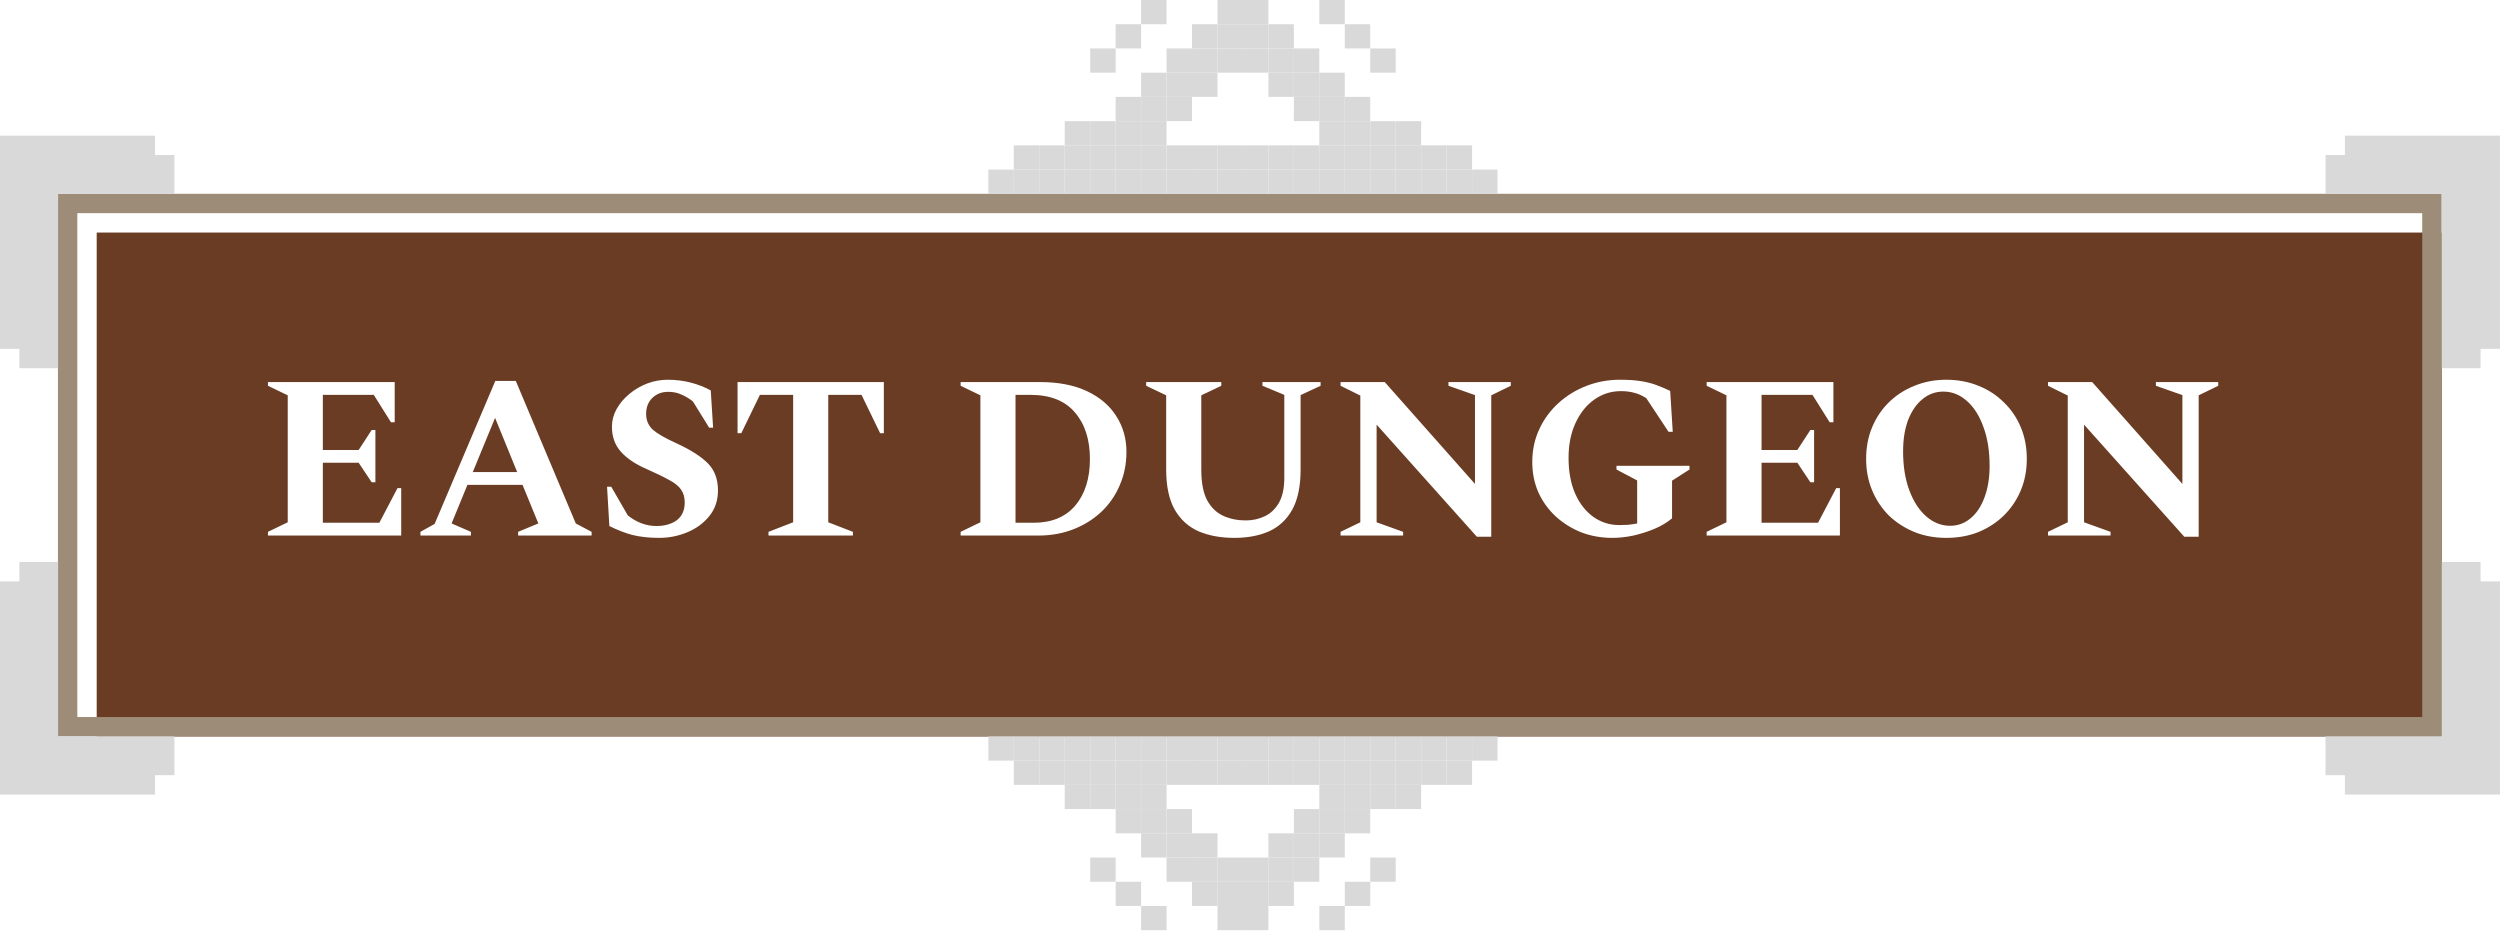 <svg width="194" height="73" viewBox="0 0 194 73" fill="none" xmlns="http://www.w3.org/2000/svg">
<g filter="url(#filter0_ii_637_2028)">
<path d="M6 55.642V16.542H187.965V55.642H6Z" fill="#6B3C24"/>
</g>
<path d="M5.248 55.642V56.394H6H187.965H188.717V55.642V16.542V15.79H187.965H6H5.248V16.542V55.642Z" stroke="#9D8C77" stroke-width="1.504"/>
<path d="M1.504 28.574H4.512V15.039H13.535V12.031H12.031V10.527H0V27.07H1.504V28.574Z" fill="#D9D9D9"/>
<path d="M192.492 28.574H189.484V15.039H180.461V12.031H181.965V10.527H193.996V27.07H192.492V28.574Z" fill="#D9D9D9"/>
<path d="M192.492 43.612L189.484 43.612L189.484 57.147L180.461 57.147L180.461 60.154L181.965 60.154L181.965 61.658L193.996 61.658L193.996 45.116L192.492 45.116L192.492 43.612Z" fill="#D9D9D9"/>
<path d="M1.504 43.612L4.512 43.612L4.512 57.147L13.535 57.147L13.535 60.154L12.031 60.154L12.031 61.658L0 61.658L1.4462e-06 45.116L1.504 45.116L1.504 43.612Z" fill="#D9D9D9"/>
<path d="M88.55 0H90.525V1.879H88.55V0Z" fill="#D9D9D9"/>
<path d="M94.477 0H96.452V1.879H94.477V0Z" fill="#D9D9D9"/>
<path d="M96.453 0H98.428V1.879H96.453V0Z" fill="#D9D9D9"/>
<path d="M102.378 0H104.353V1.879H102.378V0Z" fill="#D9D9D9"/>
<path d="M86.574 1.88H88.549V3.759H86.574V1.88Z" fill="#D9D9D9"/>
<path d="M92.501 1.88H94.475V3.759H92.501V1.88Z" fill="#D9D9D9"/>
<path d="M94.477 1.879H96.452V3.759H94.477V1.879Z" fill="#D9D9D9"/>
<path d="M96.453 1.879H98.428V3.759H96.453V1.879Z" fill="#D9D9D9"/>
<path d="M98.429 1.88H100.404V3.759H98.429V1.88Z" fill="#D9D9D9"/>
<path d="M104.356 1.88H106.331V3.759H104.356V1.88Z" fill="#D9D9D9"/>
<path d="M84.599 3.759L86.574 3.759L86.574 5.638H84.599V3.759Z" fill="#D9D9D9"/>
<path d="M90.526 3.759L92.501 3.759L92.501 5.638H90.526V3.759Z" fill="#D9D9D9"/>
<path d="M92.501 3.759H94.475V5.638H92.501L92.501 3.759Z" fill="#D9D9D9"/>
<path d="M94.477 3.759H96.452V5.638H94.477V3.759Z" fill="#D9D9D9"/>
<path d="M96.453 3.759H98.428V5.638H96.453V3.759Z" fill="#D9D9D9"/>
<path d="M98.429 3.759H100.404V5.638H98.429V3.759Z" fill="#D9D9D9"/>
<path d="M100.404 3.759L102.378 3.759V5.638H100.404V3.759Z" fill="#D9D9D9"/>
<path d="M106.331 3.759L108.305 3.759V5.638H106.33L106.331 3.759Z" fill="#D9D9D9"/>
<path d="M88.55 5.64H90.525V7.519H88.55V5.64Z" fill="#D9D9D9"/>
<path d="M90.526 5.64H92.501V7.519H90.526V5.64Z" fill="#D9D9D9"/>
<path d="M92.501 5.64H94.475V7.519H92.501V5.64Z" fill="#D9D9D9"/>
<path d="M98.429 5.64H100.404V7.519H98.429V5.64Z" fill="#D9D9D9"/>
<path d="M100.404 5.64H102.378V7.519H100.404V5.64Z" fill="#D9D9D9"/>
<path d="M102.378 5.64H104.353V7.519H102.378V5.64Z" fill="#D9D9D9"/>
<path d="M86.574 7.52H88.549V9.399H86.574V7.52Z" fill="#D9D9D9"/>
<path d="M88.55 7.519H90.525V9.399H88.55V7.519Z" fill="#D9D9D9"/>
<path d="M90.526 7.519H92.501V9.399H90.526V7.519Z" fill="#D9D9D9"/>
<path d="M100.404 7.519H102.378V9.399H100.403L100.404 7.519Z" fill="#D9D9D9"/>
<path d="M102.378 7.519H104.353V9.399H102.378V7.519Z" fill="#D9D9D9"/>
<path d="M104.356 7.52H106.331V9.399H104.356V7.52Z" fill="#D9D9D9"/>
<path d="M82.623 9.401H84.598V11.28H82.623V9.401Z" fill="#D9D9D9"/>
<path d="M84.599 9.401H86.574V11.28H84.599V9.401Z" fill="#D9D9D9"/>
<path d="M86.574 9.401H88.549V11.28H86.574V9.401Z" fill="#D9D9D9"/>
<path d="M88.55 9.401H90.525V11.28H88.55V9.401Z" fill="#D9D9D9"/>
<path d="M102.378 9.401H104.353V11.28H102.378V9.401Z" fill="#D9D9D9"/>
<path d="M104.356 9.401H106.331V11.28H104.356V9.401Z" fill="#D9D9D9"/>
<path d="M106.331 9.401H108.305V11.28H106.331V9.401Z" fill="#D9D9D9"/>
<path d="M108.306 9.401H110.281V11.28H108.306V9.401Z" fill="#D9D9D9"/>
<path d="M78.671 11.279H80.646V13.158H78.671V11.279Z" fill="#D9D9D9"/>
<path d="M80.647 11.279H82.622V13.158H80.647V11.279Z" fill="#D9D9D9"/>
<path d="M82.623 11.279H84.598V13.158H82.623V11.279Z" fill="#D9D9D9"/>
<path d="M84.599 11.279H86.574V13.158H84.599V11.279Z" fill="#D9D9D9"/>
<path d="M86.574 11.279H88.549V13.158H86.574V11.279Z" fill="#D9D9D9"/>
<path d="M88.55 11.279H90.525V13.158H88.55V11.279Z" fill="#D9D9D9"/>
<path d="M90.526 11.279H92.501V13.158H90.526V11.279Z" fill="#D9D9D9"/>
<path d="M92.501 11.279H94.475V13.158H92.501V11.279Z" fill="#D9D9D9"/>
<path d="M94.477 11.279H96.452V13.158H94.477V11.279Z" fill="#D9D9D9"/>
<path d="M96.453 11.279H98.428V13.158H96.453V11.279Z" fill="#D9D9D9"/>
<path d="M98.429 11.279H100.404V13.158H98.429V11.279Z" fill="#D9D9D9"/>
<path d="M100.404 11.279H102.378V13.158H100.404V11.279Z" fill="#D9D9D9"/>
<path d="M102.378 11.279H104.353V13.158H102.378V11.279Z" fill="#D9D9D9"/>
<path d="M104.356 11.279H106.331V13.158H104.356V11.279Z" fill="#D9D9D9"/>
<path d="M106.331 11.279H108.305V13.158H106.331V11.279Z" fill="#D9D9D9"/>
<path d="M108.306 11.279H110.281V13.158H108.306V11.279Z" fill="#D9D9D9"/>
<path d="M110.281 11.279H112.256V13.158H110.281V11.279Z" fill="#D9D9D9"/>
<path d="M112.257 11.279H114.232V13.158H112.257V11.279Z" fill="#D9D9D9"/>
<path d="M76.696 13.16H78.671V15.039H76.696V13.16Z" fill="#D9D9D9"/>
<path d="M78.671 13.16H80.646V15.039H78.671V13.16Z" fill="#D9D9D9"/>
<path d="M80.647 13.16H82.622V15.039H80.647V13.16Z" fill="#D9D9D9"/>
<path d="M82.623 13.16H84.598V15.039H82.623V13.16Z" fill="#D9D9D9"/>
<path d="M84.599 13.16H86.574V15.039H84.599V13.16Z" fill="#D9D9D9"/>
<path d="M86.574 13.16H88.549V15.039H86.574V13.16Z" fill="#D9D9D9"/>
<path d="M88.55 13.16H90.525V15.039H88.55V13.16Z" fill="#D9D9D9"/>
<path d="M90.526 13.16H92.501V15.039H90.526V13.16Z" fill="#D9D9D9"/>
<path d="M92.501 13.16H94.475V15.039H92.501V13.16Z" fill="#D9D9D9"/>
<path d="M94.477 13.16H96.452V15.039H94.477V13.16Z" fill="#D9D9D9"/>
<path d="M96.453 13.16H98.428V15.039H96.453V13.16Z" fill="#D9D9D9"/>
<path d="M98.429 13.16H100.404V15.039H98.429V13.16Z" fill="#D9D9D9"/>
<path d="M100.404 13.16H102.378V15.039H100.404V13.16Z" fill="#D9D9D9"/>
<path d="M102.378 13.16H104.353V15.039H102.378V13.16Z" fill="#D9D9D9"/>
<path d="M104.356 13.16H106.331V15.039H104.356V13.16Z" fill="#D9D9D9"/>
<path d="M106.331 13.16H108.305V15.039H106.331V13.16Z" fill="#D9D9D9"/>
<path d="M108.306 13.16H110.281V15.039H108.306V13.16Z" fill="#D9D9D9"/>
<path d="M110.281 13.16H112.256V15.039H110.281V13.16Z" fill="#D9D9D9"/>
<path d="M112.257 13.16H114.232V15.039H112.257V13.16Z" fill="#D9D9D9"/>
<path d="M114.233 13.16H116.208V15.039H114.233V13.16Z" fill="#D9D9D9"/>
<path d="M104.355 72.184H102.38V70.305H104.355V72.184Z" fill="#D9D9D9"/>
<path d="M98.429 72.184H96.454V70.305H98.429V72.184Z" fill="#D9D9D9"/>
<path d="M96.453 72.184H94.478V70.305H96.453V72.184Z" fill="#D9D9D9"/>
<path d="M90.526 72.184H88.551V70.305H90.526V72.184Z" fill="#D9D9D9"/>
<path d="M106.332 70.303H104.357L104.357 68.424H106.332V70.303Z" fill="#D9D9D9"/>
<path d="M100.405 70.303H98.43L98.43 68.424H100.405V70.303Z" fill="#D9D9D9"/>
<path d="M98.429 70.303H96.454L96.454 68.424H98.429V70.303Z" fill="#D9D9D9"/>
<path d="M96.453 70.303H94.478L94.478 68.424H96.453V70.303Z" fill="#D9D9D9"/>
<path d="M94.477 70.303H92.501V68.424H94.477V70.303Z" fill="#D9D9D9"/>
<path d="M88.55 70.303H86.575V68.424H88.55V70.303Z" fill="#D9D9D9"/>
<path d="M108.306 68.425H106.331V66.546H108.306V68.425Z" fill="#D9D9D9"/>
<path d="M102.379 68.425H100.404V66.546H102.379V68.425Z" fill="#D9D9D9"/>
<path d="M100.404 68.425H98.43V66.546H100.404V68.425Z" fill="#D9D9D9"/>
<path d="M98.429 68.425H96.454V66.546H98.429V68.425Z" fill="#D9D9D9"/>
<path d="M96.453 68.425H94.478V66.546H96.453V68.425Z" fill="#D9D9D9"/>
<path d="M94.477 68.425H92.501V66.546H94.477V68.425Z" fill="#D9D9D9"/>
<path d="M92.501 68.425H90.525V66.546H92.501L92.501 68.425Z" fill="#D9D9D9"/>
<path d="M86.575 68.425H84.6L84.6 66.546H86.575L86.575 68.425Z" fill="#D9D9D9"/>
<path d="M104.355 66.544L102.38 66.544V64.665H104.355V66.544Z" fill="#D9D9D9"/>
<path d="M102.379 66.544H100.404V64.665H102.379V66.544Z" fill="#D9D9D9"/>
<path d="M100.404 66.544H98.43V64.665L100.404 64.665V66.544Z" fill="#D9D9D9"/>
<path d="M94.477 66.544H92.501V64.665L94.477 64.665V66.544Z" fill="#D9D9D9"/>
<path d="M92.501 66.544H90.525V64.665H92.501V66.544Z" fill="#D9D9D9"/>
<path d="M90.525 66.544H88.551V64.665L90.525 64.665V66.544Z" fill="#D9D9D9"/>
<path d="M106.33 64.666L104.355 64.666V62.787L106.33 62.787V64.666Z" fill="#D9D9D9"/>
<path d="M104.355 64.666H102.38V62.787H104.355V64.666Z" fill="#D9D9D9"/>
<path d="M102.379 64.666H100.404V62.787H102.379V64.666Z" fill="#D9D9D9"/>
<path d="M92.501 64.666H90.525L90.525 62.787H92.501V64.666Z" fill="#D9D9D9"/>
<path d="M90.525 64.666L88.551 64.666L88.551 62.787L90.525 62.787L90.525 64.666Z" fill="#D9D9D9"/>
<path d="M88.55 64.666H86.575L86.575 62.787H88.55V64.666Z" fill="#D9D9D9"/>
<path d="M110.282 62.784H108.307V60.905L110.282 60.905V62.784Z" fill="#D9D9D9"/>
<path d="M108.306 62.784H106.331V60.905L108.306 60.905V62.784Z" fill="#D9D9D9"/>
<path d="M106.331 62.784L104.357 62.784V60.905H106.331V62.784Z" fill="#D9D9D9"/>
<path d="M104.355 62.784H102.38V60.905L104.355 60.905V62.784Z" fill="#D9D9D9"/>
<path d="M90.526 62.784L88.551 62.784V60.905L90.526 60.905V62.784Z" fill="#D9D9D9"/>
<path d="M88.55 62.784H86.575V60.905L88.55 60.905V62.784Z" fill="#D9D9D9"/>
<path d="M86.575 62.784L84.6 62.784L84.6 60.905L86.575 60.905V62.784Z" fill="#D9D9D9"/>
<path d="M84.599 62.784L82.624 62.784L82.624 60.905H84.599V62.784Z" fill="#D9D9D9"/>
<path d="M114.233 60.906H112.258V59.026L114.233 59.026V60.906Z" fill="#D9D9D9"/>
<path d="M112.257 60.906L110.282 60.906V59.026L112.257 59.026V60.906Z" fill="#D9D9D9"/>
<path d="M110.282 60.906L108.307 60.906V59.026L110.282 59.026V60.906Z" fill="#D9D9D9"/>
<path d="M108.306 60.906L106.331 60.906V59.026L108.306 59.026V60.906Z" fill="#D9D9D9"/>
<path d="M106.331 60.906H104.357V59.026L106.331 59.026V60.906Z" fill="#D9D9D9"/>
<path d="M104.355 60.906L102.38 60.906V59.026L104.355 59.026V60.906Z" fill="#D9D9D9"/>
<path d="M102.379 60.906L100.404 60.906V59.026L102.379 59.026V60.906Z" fill="#D9D9D9"/>
<path d="M100.404 60.906H98.43V59.026L100.404 59.026V60.906Z" fill="#D9D9D9"/>
<path d="M98.429 60.906L96.454 60.906V59.026L98.429 59.026V60.906Z" fill="#D9D9D9"/>
<path d="M96.453 60.906L94.478 60.906V59.026L96.453 59.026V60.906Z" fill="#D9D9D9"/>
<path d="M94.477 60.906L92.501 60.906V59.026L94.477 59.026V60.906Z" fill="#D9D9D9"/>
<path d="M92.501 60.906H90.525V59.026L92.501 59.026V60.906Z" fill="#D9D9D9"/>
<path d="M90.525 60.906L88.551 60.906V59.026L90.525 59.026V60.906Z" fill="#D9D9D9"/>
<path d="M88.55 60.906L86.575 60.906V59.026L88.55 59.026V60.906Z" fill="#D9D9D9"/>
<path d="M86.575 60.906L84.6 60.906V59.026L86.575 59.026V60.906Z" fill="#D9D9D9"/>
<path d="M84.599 60.906H82.624V59.026L84.599 59.026V60.906Z" fill="#D9D9D9"/>
<path d="M82.624 60.906L80.649 60.906L80.649 59.026L82.624 59.026V60.906Z" fill="#D9D9D9"/>
<path d="M80.647 60.906L78.672 60.906L78.672 59.026L80.647 59.026L80.647 60.906Z" fill="#D9D9D9"/>
<path d="M116.209 59.025L114.234 59.025V57.145L116.209 57.145V59.025Z" fill="#D9D9D9"/>
<path d="M114.233 59.025L112.258 59.025V57.145L114.233 57.145V59.025Z" fill="#D9D9D9"/>
<path d="M112.257 59.025L110.282 59.025V57.145L112.257 57.145V59.025Z" fill="#D9D9D9"/>
<path d="M110.282 59.025L108.307 59.025V57.145L110.282 57.145V59.025Z" fill="#D9D9D9"/>
<path d="M108.306 59.025L106.331 59.025V57.145L108.306 57.145V59.025Z" fill="#D9D9D9"/>
<path d="M106.33 59.025L104.355 59.025L104.355 57.145L106.33 57.145V59.025Z" fill="#D9D9D9"/>
<path d="M104.355 59.025L102.38 59.025V57.145L104.355 57.145L104.355 59.025Z" fill="#D9D9D9"/>
<path d="M102.379 59.025L100.404 59.025V57.145L102.379 57.145V59.025Z" fill="#D9D9D9"/>
<path d="M100.404 59.025L98.43 59.025V57.145L100.404 57.145V59.025Z" fill="#D9D9D9"/>
<path d="M98.429 59.025L96.454 59.025V57.145L98.429 57.145V59.025Z" fill="#D9D9D9"/>
<path d="M96.453 59.025L94.478 59.025V57.145L96.453 57.145V59.025Z" fill="#D9D9D9"/>
<path d="M94.477 59.025L92.501 59.025V57.145L94.477 57.145V59.025Z" fill="#D9D9D9"/>
<path d="M92.501 59.025L90.525 59.025V57.145L92.501 57.145V59.025Z" fill="#D9D9D9"/>
<path d="M90.525 59.025L88.551 59.025V57.145L90.525 57.145V59.025Z" fill="#D9D9D9"/>
<path d="M88.55 59.025L86.575 59.025V57.145L88.55 57.145V59.025Z" fill="#D9D9D9"/>
<path d="M86.575 59.025L84.6 59.025V57.145L86.575 57.145V59.025Z" fill="#D9D9D9"/>
<path d="M84.599 59.025L82.624 59.025V57.145L84.599 57.145L84.599 59.025Z" fill="#D9D9D9"/>
<path d="M82.624 59.025L80.649 59.025L80.649 57.145L82.624 57.145V59.025Z" fill="#D9D9D9"/>
<path d="M80.647 59.025L78.672 59.025L78.672 57.145L80.647 57.145L80.647 59.025Z" fill="#D9D9D9"/>
<path d="M78.672 59.025L76.697 59.025L76.697 57.145L78.672 57.145L78.672 59.025Z" fill="#D9D9D9"/>
<path d="M20.794 41.559V41.27L22.328 40.53V30.677L20.794 29.937V29.648H30.629V32.77H30.34L29.005 30.641H25.053V34.918H27.832L28.843 33.366H29.131V37.426H28.843L27.832 35.91H25.053V40.566H29.438L30.846 37.877H31.134V41.559H20.794ZM32.626 41.559V41.27L33.727 40.656L38.437 29.558H40.025L44.681 40.62L45.908 41.27V41.559H40.206V41.27L41.776 40.62L40.548 37.624H36.272L35.044 40.62L36.542 41.27V41.559H32.626ZM36.687 36.632H40.133L38.419 32.427L36.687 36.632ZM51.149 41.739C50.355 41.739 49.651 41.661 49.038 41.505C48.436 41.336 47.853 41.107 47.287 40.819L47.107 37.769H47.432L48.713 39.989C49.038 40.253 49.387 40.458 49.76 40.602C50.145 40.746 50.535 40.819 50.932 40.819C51.582 40.819 52.111 40.668 52.521 40.367C52.93 40.055 53.134 39.598 53.134 38.996C53.134 38.587 53.038 38.25 52.845 37.986C52.665 37.721 52.358 37.474 51.925 37.246C51.492 37.005 50.896 36.716 50.139 36.379C49.284 36.006 48.629 35.561 48.172 35.044C47.714 34.527 47.486 33.883 47.486 33.113C47.486 32.632 47.606 32.175 47.847 31.741C48.099 31.296 48.43 30.905 48.839 30.569C49.26 30.22 49.723 29.949 50.229 29.756C50.746 29.564 51.275 29.468 51.817 29.468C52.43 29.468 53.02 29.54 53.585 29.684C54.151 29.829 54.674 30.033 55.155 30.298L55.336 33.185H55.029L53.766 31.146C53.453 30.905 53.146 30.725 52.845 30.605C52.557 30.472 52.226 30.406 51.853 30.406C51.36 30.406 50.951 30.562 50.626 30.875C50.301 31.188 50.139 31.603 50.139 32.12C50.139 32.614 50.313 33.023 50.662 33.348C51.023 33.66 51.642 34.015 52.521 34.412C53.615 34.918 54.421 35.435 54.939 35.964C55.456 36.494 55.715 37.191 55.715 38.058C55.715 38.828 55.492 39.489 55.047 40.043C54.602 40.596 54.03 41.017 53.333 41.306C52.635 41.595 51.907 41.739 51.149 41.739ZM59.636 41.559V41.27L61.548 40.53V30.641H58.968L57.524 33.618H57.235V29.648H68.586V33.618H68.298L66.854 30.641H64.273V40.53L66.186 41.27V41.559H59.636ZM74.545 41.559V41.27L76.079 40.53V30.677L74.545 29.937V29.648H80.698C82.13 29.648 83.345 29.883 84.344 30.352C85.342 30.821 86.1 31.465 86.618 32.283C87.147 33.101 87.412 34.027 87.412 35.062C87.412 36 87.237 36.867 86.888 37.661C86.552 38.455 86.076 39.14 85.463 39.718C84.849 40.295 84.127 40.746 83.297 41.071C82.467 41.396 81.559 41.559 80.572 41.559H74.545ZM79.959 30.641H78.804V40.566H80.211C81.607 40.566 82.684 40.121 83.442 39.231C84.2 38.328 84.578 37.125 84.578 35.621C84.578 34.105 84.187 32.896 83.405 31.994C82.635 31.092 81.487 30.641 79.959 30.641ZM95.782 41.739C94.736 41.739 93.815 41.571 93.021 41.234C92.227 40.885 91.608 40.325 91.163 39.556C90.718 38.773 90.495 37.733 90.495 36.434V30.677L88.943 29.937V29.648H94.772V29.937L93.22 30.677V36.452C93.22 37.45 93.37 38.238 93.671 38.816C93.984 39.381 94.399 39.784 94.916 40.025C95.445 40.265 96.029 40.386 96.667 40.386C97.196 40.386 97.689 40.277 98.147 40.061C98.604 39.844 98.971 39.495 99.247 39.014C99.524 38.521 99.662 37.877 99.662 37.083V30.641L97.966 29.937V29.648H102.478V29.937L100.926 30.659V36.434C100.926 37.733 100.709 38.773 100.276 39.556C99.843 40.325 99.241 40.885 98.471 41.234C97.701 41.571 96.805 41.739 95.782 41.739ZM104.028 41.559V41.27L105.561 40.53V30.695L104.028 29.937V29.648H107.456L114.458 37.552V30.659L112.401 29.937V29.648H117.237V29.937L115.721 30.677V41.649H114.603L106.825 32.951V40.53L108.882 41.27V41.559H104.028ZM125.131 41.739C124.265 41.739 123.453 41.595 122.695 41.306C121.949 41.005 121.287 40.59 120.71 40.061C120.144 39.531 119.699 38.912 119.374 38.202C119.061 37.48 118.905 36.698 118.905 35.856C118.905 34.93 119.085 34.081 119.446 33.312C119.807 32.529 120.306 31.85 120.944 31.272C121.582 30.695 122.31 30.25 123.128 29.937C123.946 29.624 124.806 29.468 125.708 29.468C126.346 29.468 126.887 29.504 127.332 29.576C127.79 29.648 128.193 29.75 128.542 29.883C128.902 30.015 129.257 30.166 129.606 30.334L129.805 33.51H129.48L127.748 30.893C127.423 30.689 127.11 30.55 126.809 30.478C126.508 30.394 126.165 30.352 125.78 30.352C125.023 30.352 124.337 30.569 123.723 31.002C123.11 31.435 122.622 32.042 122.261 32.824C121.901 33.594 121.72 34.496 121.72 35.531C121.72 36.614 121.895 37.546 122.243 38.328C122.592 39.098 123.062 39.694 123.651 40.115C124.253 40.536 124.92 40.746 125.654 40.746C125.859 40.746 126.081 40.74 126.322 40.728C126.562 40.704 126.803 40.668 127.044 40.62V37.282L125.438 36.434V36.145H131.104V36.434L129.751 37.3V40.223C129.378 40.536 128.927 40.807 128.397 41.035C127.88 41.252 127.332 41.426 126.755 41.559C126.19 41.679 125.648 41.739 125.131 41.739ZM132.437 41.559V41.27L133.971 40.53V30.677L132.437 29.937V29.648H142.272V32.77H141.983L140.648 30.641H136.696V34.918H139.475L140.486 33.366H140.774V37.426H140.486L139.475 35.91H136.696V40.566H141.081L142.489 37.877H142.777V41.559H132.437ZM151.036 41.739C150.146 41.739 149.322 41.589 148.564 41.288C147.806 40.975 147.145 40.548 146.579 40.007C146.026 39.453 145.593 38.803 145.28 38.058C144.967 37.312 144.811 36.494 144.811 35.603C144.811 34.713 144.967 33.895 145.28 33.149C145.593 32.403 146.026 31.759 146.579 31.218C147.145 30.665 147.806 30.238 148.564 29.937C149.322 29.624 150.146 29.468 151.036 29.468C151.939 29.468 152.769 29.624 153.527 29.937C154.285 30.238 154.94 30.665 155.494 31.218C156.059 31.759 156.498 32.403 156.811 33.149C157.124 33.895 157.28 34.713 157.28 35.603C157.28 36.494 157.124 37.312 156.811 38.058C156.498 38.803 156.059 39.453 155.494 40.007C154.94 40.548 154.285 40.975 153.527 41.288C152.769 41.589 151.939 41.739 151.036 41.739ZM151.325 40.801C151.927 40.801 152.456 40.608 152.913 40.223C153.382 39.838 153.743 39.297 153.996 38.599C154.261 37.901 154.393 37.083 154.393 36.145C154.393 34.99 154.231 33.979 153.906 33.113C153.593 32.247 153.166 31.579 152.625 31.11C152.083 30.629 151.476 30.388 150.802 30.388C150.2 30.388 149.665 30.581 149.196 30.965C148.727 31.338 148.354 31.874 148.077 32.572C147.812 33.269 147.68 34.087 147.68 35.026C147.68 36.181 147.842 37.191 148.167 38.058C148.492 38.924 148.931 39.598 149.485 40.079C150.038 40.56 150.651 40.801 151.325 40.801ZM158.924 41.559V41.27L160.458 40.53V30.695L158.924 29.937V29.648H162.353L169.354 37.552V30.659L167.297 29.937V29.648H172.134V29.937L170.618 30.677V41.649H169.499L161.721 32.951V40.53L163.778 41.27V41.559H158.924Z" fill="white"/>
<defs>
<filter id="filter0_ii_637_2028" x="1.488" y="12.03" width="192.492" height="49.627" filterUnits="userSpaceOnUse" color-interpolation-filters="sRGB">
<feFlood flood-opacity="0" result="BackgroundImageFix"/>
<feBlend mode="normal" in="SourceGraphic" in2="BackgroundImageFix" result="shape"/>
<feColorMatrix in="SourceAlpha" type="matrix" values="0 0 0 0 0 0 0 0 0 0 0 0 0 0 0 0 0 0 127 0" result="hardAlpha"/>
<feOffset dx="-3.008" dy="-3.008"/>
<feGaussianBlur stdDeviation="2.472"/>
<feComposite in2="hardAlpha" operator="arithmetic" k2="-1" k3="1"/>
<feColorMatrix type="matrix" values="0 0 0 0 0.176 0 0 0 0 0.133 0 0 0 0 0.106 0 0 0 0.25 0"/>
<feBlend mode="normal" in2="shape" result="effect1_innerShadow_637_2028"/>
<feColorMatrix in="SourceAlpha" type="matrix" values="0 0 0 0 0 0 0 0 0 0 0 0 0 0 0 0 0 0 127 0" result="hardAlpha"/>
<feOffset dx="4.512" dy="4.512"/>
<feGaussianBlur stdDeviation="2.472"/>
<feComposite in2="hardAlpha" operator="arithmetic" k2="-1" k3="1"/>
<feColorMatrix type="matrix" values="0 0 0 0 0.176 0 0 0 0 0.133 0 0 0 0 0.106 0 0 0 0.25 0"/>
<feBlend mode="normal" in2="effect1_innerShadow_637_2028" result="effect2_innerShadow_637_2028"/>
</filter>
</defs>
</svg>
